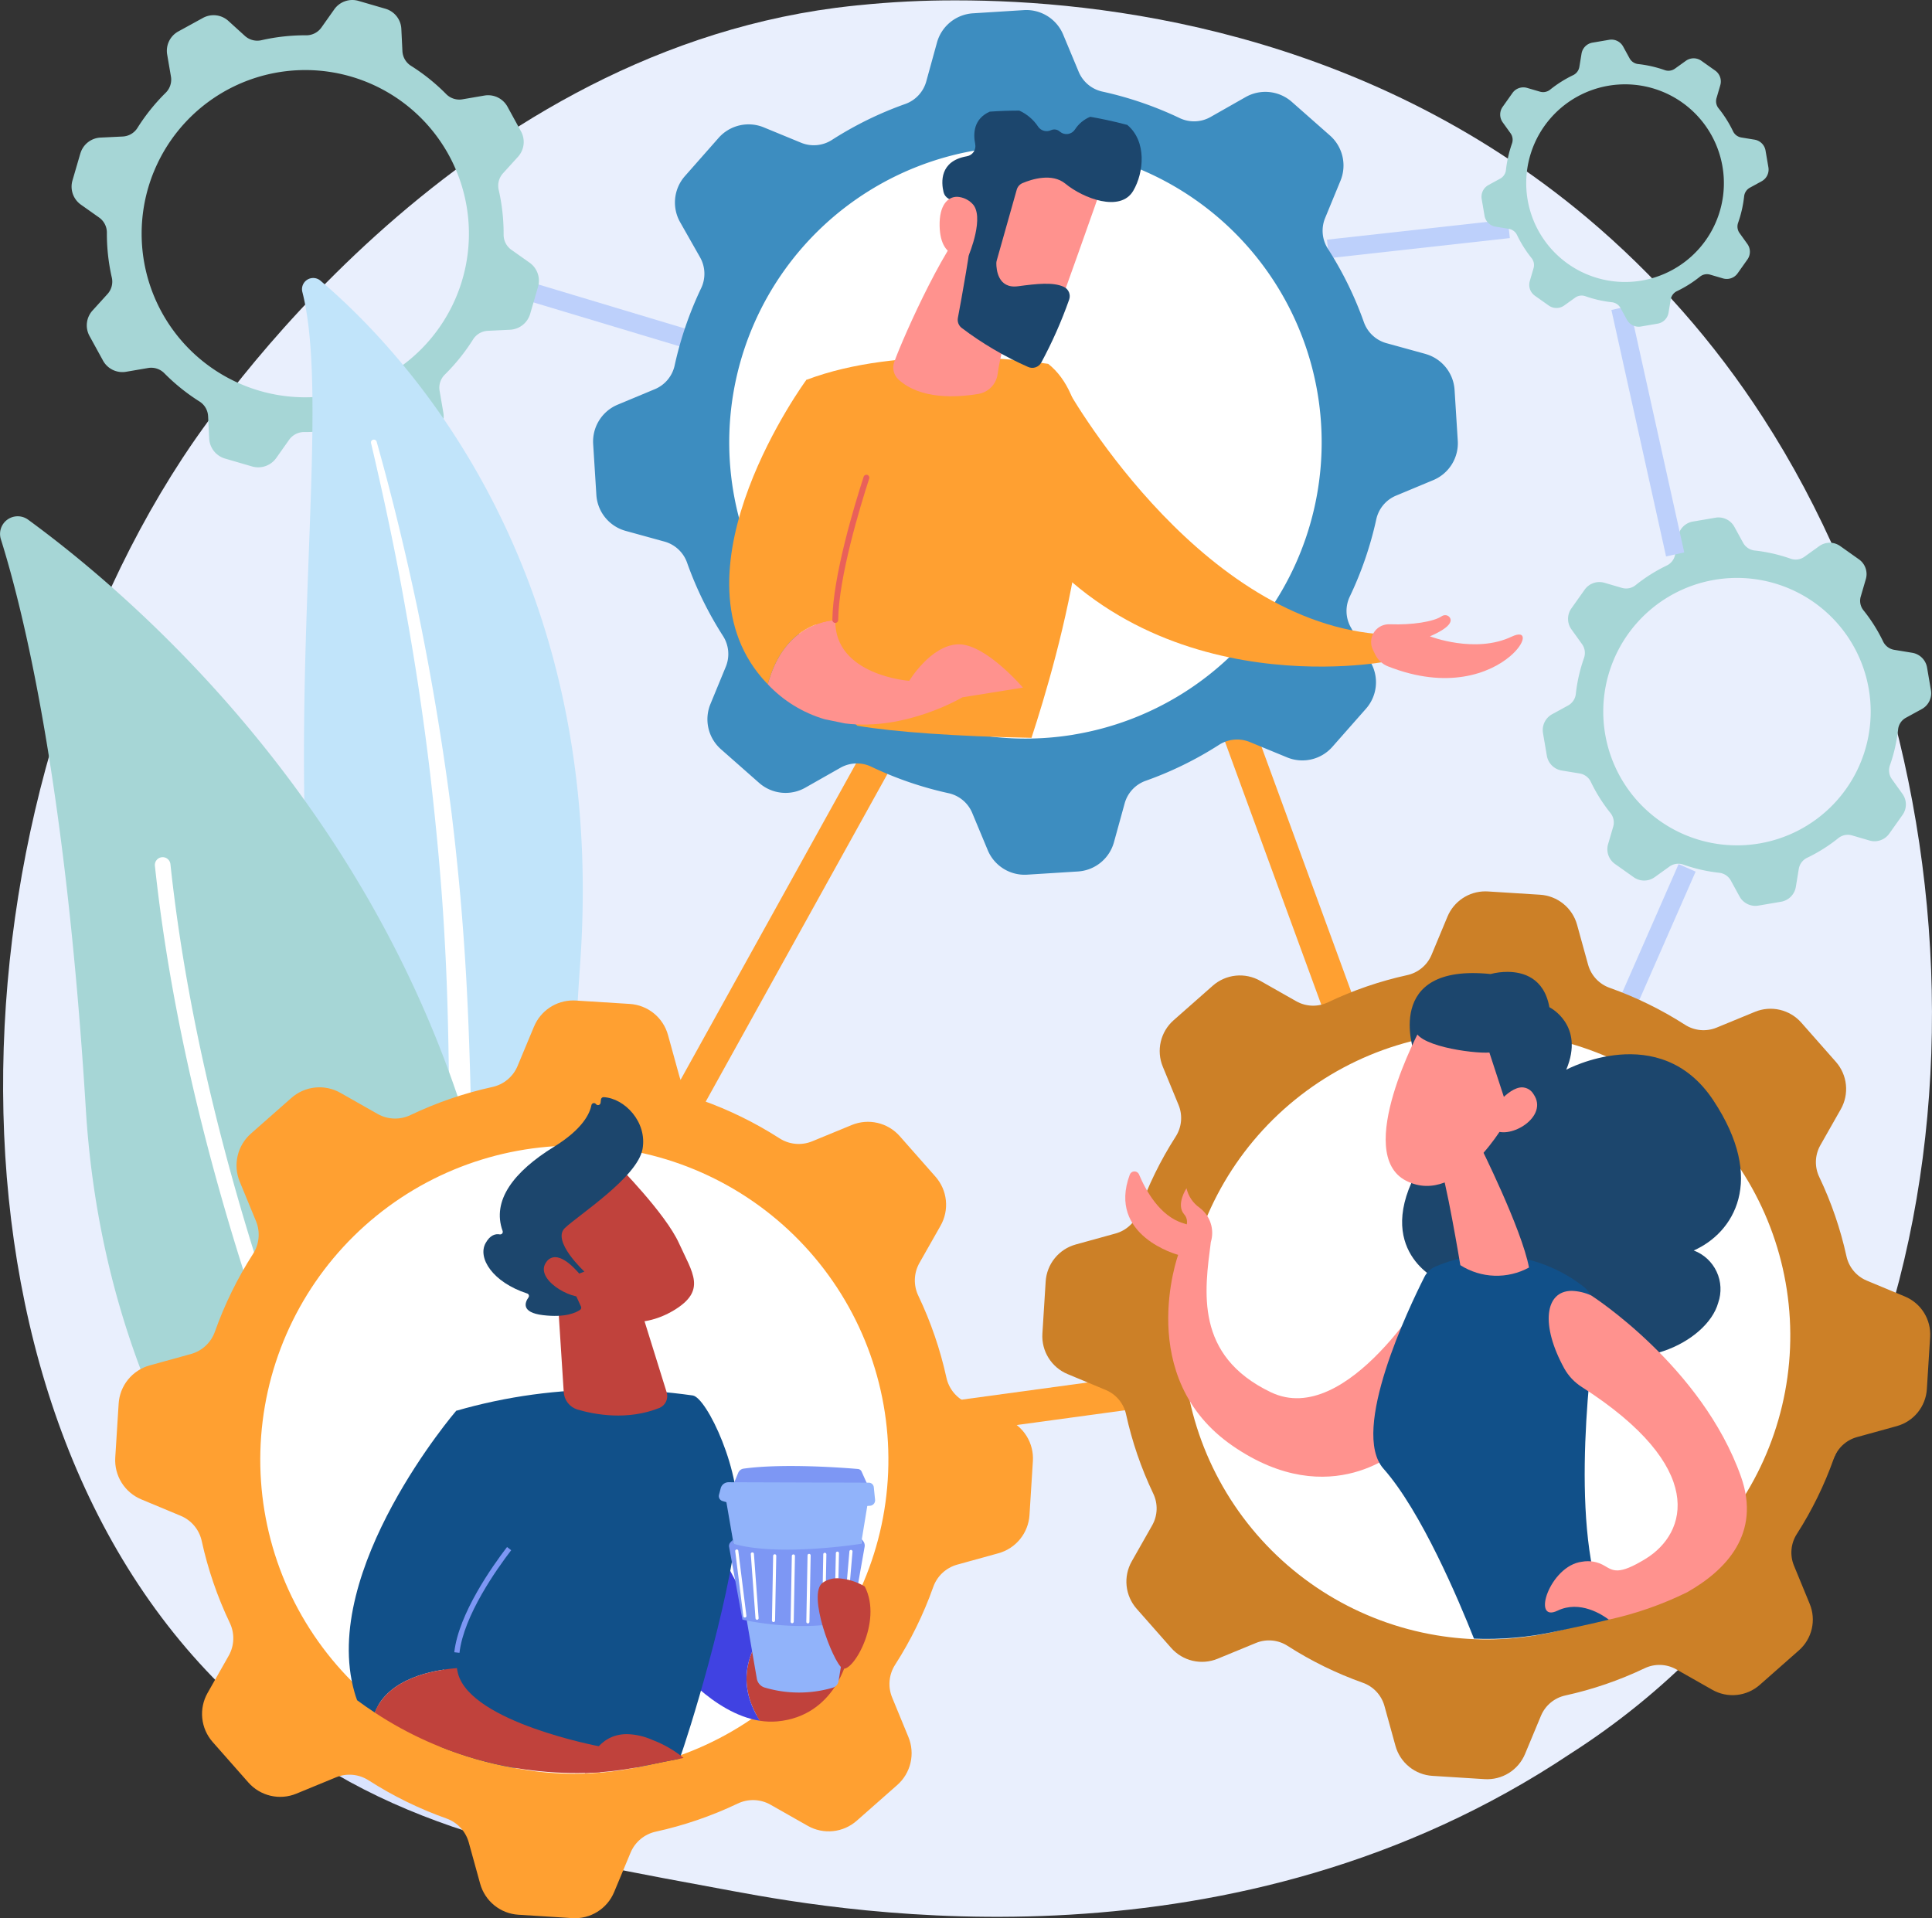 <svg id="Grupo_1026452" data-name="Grupo 1026452" xmlns="http://www.w3.org/2000/svg" xmlns:xlink="http://www.w3.org/1999/xlink" width="341.901" height="339.475" viewBox="0 0 341.901 339.475">
  <rect x="0" y="0" width="341.901" height="339.475" fill="#333333" stroke="none"/>
  <defs>
    <clipPath id="clip-path">
      <rect id="Rectángulo_350115" data-name="Rectángulo 350115" width="341.901" height="339.474" fill="none"/>
    </clipPath>
    <clipPath id="clip-path-2">
      <path id="Trazado_726936" data-name="Trazado 726936" d="M155.834,1.363c-1.087.115-2.328.239-3.991.456C83.836,10.709,41.274,73.8,36.22,81.521-6.406,146.649-9.12,251.785,46.665,302.184c24.55,22.18,53.123,26.624,86.973,32.924,20.98,3.9,88.84,15.329,148.2-24.309a130.522,130.522,0,0,0,22.922-18.606c52.806-54.43,52.674-153.748,11.152-217.875a158.582,158.582,0,0,0-31.211-35.412C244.973,5.618,198.522.5,173.2.5a164.085,164.085,0,0,0-17.364.867" transform="translate(-4.481 -0.496)" fill="none"/>
    </clipPath>
    <linearGradient id="linear-gradient" x1="0.148" y1="0.835" x2="0.149" y2="0.835" gradientUnits="objectBoundingBox">
      <stop offset="0" stop-color="#dae3fe"/>
      <stop offset="1" stop-color="#e9effd"/>
    </linearGradient>
    <clipPath id="clip-path-3">
      <rect id="Rectángulo_350078" data-name="Rectángulo 350078" width="341.901" height="339.474" fill="#a6d6d6"/>
    </clipPath>
    <clipPath id="clip-path-4">
      <rect id="Rectángulo_350076" data-name="Rectángulo 350076" width="63.732" height="224.167" fill="none"/>
    </clipPath>
    <clipPath id="clip-path-5">
      <rect id="Rectángulo_350077" data-name="Rectángulo 350077" width="53.23" height="157.373" fill="none"/>
    </clipPath>
    <clipPath id="clip-path-6">
      <path id="Trazado_726944" data-name="Trazado 726944" d="M759.956,471.094l60.885,166.3L655.217,659.986ZM644.6,667.248,828.714,642.14,761.032,457.273Z" transform="translate(-644.602 -457.273)" fill="#ffa031"/>
    </clipPath>
    <clipPath id="clip-path-8">
      <path id="Trazado_726946" data-name="Trazado 726946" d="M1576.2,1419.964a53.764,53.764,0,1,1,8.836.728,53.819,53.819,0,0,1-8.836-.728m1.915-127.191-2.824,6.778a6.073,6.073,0,0,1-4.324,3.581,64.832,64.832,0,0,0-13.988,4.8,6.077,6.077,0,0,1-5.619-.175l-6.392-3.627a7.263,7.263,0,0,0-8.386.869l-6.937,6.117a7.261,7.261,0,0,0-1.912,8.21l2.8,6.8a6.076,6.076,0,0,1-.529,5.6,64.824,64.824,0,0,0-6.51,13.278,6.071,6.071,0,0,1-4.093,3.842l-7.078,1.954a7.261,7.261,0,0,0-5.315,6.544l-.58,9.23a7.261,7.261,0,0,0,4.454,7.158l6.778,2.824a6.072,6.072,0,0,1,3.58,4.324,64.834,64.834,0,0,0,4.8,13.989,6.075,6.075,0,0,1-.175,5.618l-3.627,6.393a7.26,7.26,0,0,0,.869,8.385l6.116,6.937a7.261,7.261,0,0,0,8.211,1.912l6.8-2.8a6.077,6.077,0,0,1,5.6.53,64.833,64.833,0,0,0,13.278,6.51,6.073,6.073,0,0,1,3.842,4.093l1.954,7.078a7.261,7.261,0,0,0,6.544,5.315l9.23.58a7.261,7.261,0,0,0,7.158-4.454l2.824-6.777a6.072,6.072,0,0,1,4.324-3.58,64.826,64.826,0,0,0,13.989-4.8,6.076,6.076,0,0,1,5.618.175l6.393,3.627a7.261,7.261,0,0,0,8.385-.869l6.937-6.117a7.262,7.262,0,0,0,1.912-8.211l-2.8-6.8a6.077,6.077,0,0,1,.53-5.6,64.83,64.83,0,0,0,6.51-13.278,6.072,6.072,0,0,1,4.093-3.842l7.078-1.954a7.261,7.261,0,0,0,5.315-6.544l.58-9.231a7.261,7.261,0,0,0-4.454-7.157l-6.778-2.824a6.072,6.072,0,0,1-3.58-4.324,64.813,64.813,0,0,0-4.8-13.989,6.078,6.078,0,0,1,.175-5.619l3.627-6.392a7.261,7.261,0,0,0-.869-8.385l-6.116-6.937a7.262,7.262,0,0,0-8.211-1.912l-6.8,2.8a6.077,6.077,0,0,1-5.6-.53,64.812,64.812,0,0,0-13.278-6.51,6.07,6.07,0,0,1-3.842-4.093l-1.954-7.078a7.261,7.261,0,0,0-6.544-5.315l-9.231-.58c-.153-.01-.306-.014-.458-.014a7.258,7.258,0,0,0-6.7,4.468" transform="translate(-1506.415 -1288.305)" fill="#cc8027"/>
    </clipPath>
    <clipPath id="clip-path-9">
      <path id="Trazado_726947" data-name="Trazado 726947" d="M1627.083,1693.592c-4.052,10.869,8.562,14.2,8.562,14.2s-7.864,21.744,9.641,33.806,29.781.376,29.781.376l5.273-28.894s-14.734,25.521-28.291,19.028-11.726-17.945-10.626-26.567a5.569,5.569,0,0,0-1.966-6.071,5.792,5.792,0,0,1-2.339-3.465s-1.906,2.859-.433,4.591a2.036,2.036,0,0,1,.479,1.8c-.194-.067-.4-.132-.606-.194-4.192-1.245-6.7-5.921-7.84-8.638a.879.879,0,0,0-1.634.031" transform="translate(-1626.281 -1693.021)" fill="none"/>
    </clipPath>
    <linearGradient id="linear-gradient-2" x1="-2.214" y1="1.724" x2="-2.213" y2="1.724" gradientUnits="objectBoundingBox">
      <stop offset="0" stop-color="#febbba"/>
      <stop offset="1" stop-color="#ff928e"/>
    </linearGradient>
    <clipPath id="clip-path-10">
      <path id="Trazado_726948" data-name="Trazado 726948" d="M2042.048,1405.056c-19.214-1.968-13.531,13.876-13.531,13.876s11.656,3.58,1.778,18.933,2.088,21.108,2.088,21.108c1.637,16.868,25.038,10.732,25.038,10.732,9.386,7.091,22.95.591,24.9-6.456a7.316,7.316,0,0,0-4.325-9.27c7.015-3.1,12.916-12.345,3.438-26.613s-26-5.378-26-5.378c3.346-7.941-2.98-11.056-2.98-11.056-.95-5.256-4.708-6.257-7.438-6.257a11.637,11.637,0,0,0-2.975.381" transform="translate(-2026.387 -1404.675)" fill="#1c466d"/>
    </clipPath>
    <clipPath id="clip-path-11">
      <path id="Trazado_726949" data-name="Trazado 726949" d="M1995.723,1815.755a3.907,3.907,0,0,0-1.9,1.81c-2.69,5.313-13.209,27.225-7.248,33.948,6.665,7.517,13.322,23.277,16.012,30.076a56.737,56.737,0,0,0,13.985-1.172c3.567-.756,6.9-1.462,10.016-2.229-7.16-13.05-3.786-42.725-2.334-53.018a6.485,6.485,0,0,0-2.66-6.179,26.776,26.776,0,0,0-15.782-5.323,25.363,25.363,0,0,0-10.088,2.087" transform="translate(-1984.773 -1813.668)" fill="#115089"/>
    </clipPath>
    <clipPath id="clip-path-12">
      <path id="Trazado_726950" data-name="Trazado 726950" d="M2079.46,1656.516c1.229,2.7,3.806,18.3,3.806,18.3a11.961,11.961,0,0,0,12.152.421c-1.288-6.872-8.81-21.869-8.81-21.869Z" transform="translate(-2079.46 -1653.365)" fill="none"/>
    </clipPath>
    <linearGradient id="linear-gradient-3" x1="-8.557" y1="5.971" x2="-8.553" y2="5.971" xlink:href="#linear-gradient-2"/>
    <clipPath id="clip-path-13">
      <path id="Trazado_726951" data-name="Trazado 726951" d="M2008.8,1481.5s-11.96,22.135-2.543,26.944,17.934-10.924,17.934-10.924,1.97-11.54-2.026-14.868c-1.731-1.442-4.471-1.85-7.021-1.851a31.628,31.628,0,0,0-6.345.7" transform="translate(-2002.641 -1480.8)" fill="none"/>
    </clipPath>
    <linearGradient id="linear-gradient-4" x1="-5.542" y1="3.796" x2="-5.539" y2="3.796" xlink:href="#linear-gradient-2"/>
    <clipPath id="clip-path-14">
      <path id="Trazado_726952" data-name="Trazado 726952" d="M2052.317,1434.717s-6.468,2.418-7.023,5.552,10.186,4.625,13.114,4.4l3.876,11.878s5.494-12.323,1.916-18.592a8.019,8.019,0,0,0-7.406-3.969,14.5,14.5,0,0,0-4.476.734" transform="translate(-2045.273 -1433.983)" fill="#1c466d"/>
    </clipPath>
    <clipPath id="clip-path-15">
      <path id="Trazado_726953" data-name="Trazado 726953" d="M2154.113,1576.03l.663,3.062c2.8,1.775,9.73-2.349,6.947-6.332a2.412,2.412,0,0,0-2.014-1.195c-2.624,0-5.6,4.465-5.6,4.465" transform="translate(-2154.113 -1571.566)" fill="none"/>
    </clipPath>
    <linearGradient id="linear-gradient-5" x1="-19.074" y1="11.132" x2="-19.065" y2="11.132" xlink:href="#linear-gradient-2"/>
    <clipPath id="clip-path-16">
      <path id="Trazado_726954" data-name="Trazado 726954" d="M2236.258,1879.437a9.168,9.168,0,0,0,3.108,3.28c22.192,14.2,18.712,25.838,11.286,30.395-4.819,2.957-5.761,2.106-7.246,1.255a5.748,5.748,0,0,0-4.015-.735c-5.717.693-9.009,10.915-4.331,8.662,3.98-1.917,7.97.75,9.071,1.587a60.749,60.749,0,0,0,13.869-4.849c6.878-3.9,13.1-10.368,9.531-20.44-6.93-19.577-26.508-32.08-26.508-32.08a8.953,8.953,0,0,0-3.446-.816c-4.738,0-5.573,6.012-1.319,13.741" transform="translate(-2232.833 -1865.696)" fill="none"/>
    </clipPath>
    <linearGradient id="linear-gradient-6" x1="-3.698" y1="1.648" x2="-3.697" y2="1.648" xlink:href="#linear-gradient-2"/>
    <clipPath id="clip-path-18">
      <path id="Trazado_726956" data-name="Trazado 726956" d="M238.594,1582.03a55.58,55.58,0,1,1,9.134.752,55.637,55.637,0,0,1-9.134-.752m1.979-131.486-2.92,7.007a6.277,6.277,0,0,1-4.47,3.7,67.023,67.023,0,0,0-14.461,4.958,6.282,6.282,0,0,1-5.808-.181l-6.608-3.749a7.507,7.507,0,0,0-8.669.9l-7.171,6.323a7.507,7.507,0,0,0-1.976,8.488l2.893,7.026a6.282,6.282,0,0,1-.547,5.785,67.023,67.023,0,0,0-6.729,13.726,6.275,6.275,0,0,1-4.231,3.971l-7.317,2.02a7.507,7.507,0,0,0-5.494,6.765l-.6,9.542a7.506,7.506,0,0,0,4.6,7.4l7.006,2.92a6.276,6.276,0,0,1,3.7,4.47,67.012,67.012,0,0,0,4.959,14.461,6.281,6.281,0,0,1-.181,5.808l-3.75,6.609a7.507,7.507,0,0,0,.9,8.669l6.323,7.171a7.506,7.506,0,0,0,8.488,1.977l7.026-2.893a6.282,6.282,0,0,1,5.785.547,67.016,67.016,0,0,0,13.727,6.729,6.277,6.277,0,0,1,3.971,4.232l2.02,7.317a7.507,7.507,0,0,0,6.765,5.494l9.542.6a7.507,7.507,0,0,0,7.4-4.6l2.92-7.006a6.277,6.277,0,0,1,4.47-3.7,66.987,66.987,0,0,0,14.46-4.959,6.283,6.283,0,0,1,5.809.181l6.608,3.75a7.506,7.506,0,0,0,8.669-.9l7.171-6.323a7.507,7.507,0,0,0,1.977-8.488l-2.893-7.026a6.281,6.281,0,0,1,.547-5.785,67.032,67.032,0,0,0,6.729-13.727,6.276,6.276,0,0,1,4.231-3.971l7.317-2.02a7.506,7.506,0,0,0,5.494-6.765l.6-9.542a7.506,7.506,0,0,0-4.6-7.4l-7.007-2.919a6.277,6.277,0,0,1-3.7-4.47,67.018,67.018,0,0,0-4.959-14.461,6.282,6.282,0,0,1,.181-5.808l3.749-6.608a7.507,7.507,0,0,0-.9-8.669l-6.323-7.171a7.506,7.506,0,0,0-8.488-1.976l-7.026,2.893a6.282,6.282,0,0,1-5.785-.548,67.012,67.012,0,0,0-13.726-6.729,6.276,6.276,0,0,1-3.971-4.232l-2.02-7.317a7.507,7.507,0,0,0-6.765-5.494l-9.542-.6q-.238-.015-.473-.015a7.506,7.506,0,0,0-6.926,4.619" transform="translate(-166.449 -1445.925)" fill="#ffa031"/>
    </clipPath>
    <clipPath id="clip-path-19">
      <path id="Trazado_726957" data-name="Trazado 726957" d="M1081.288,2364.385a12.541,12.541,0,0,0,3.057.114c10.391-.938,12.466-11.3,12.466-11.3l-2.066-4.683c-4.551,2.355-8.44,1.359-11.679-1.25-3.02,3.383-6.6,9.6-1.777,17.115" transform="translate(-1078.929 -2347.27)" fill="none"/>
    </clipPath>
    <linearGradient id="linear-gradient-7" x1="-6.374" y1="3.005" x2="-6.368" y2="3.005" gradientUnits="objectBoundingBox">
      <stop offset="0" stop-color="#a22b25"/>
      <stop offset="1" stop-color="#c0423c"/>
    </linearGradient>
    <clipPath id="clip-path-20">
      <path id="Trazado_726958" data-name="Trazado 726958" d="M972.973,2190.657s6.929,9.051,15.332,10.355c-4.818-7.512-1.243-13.732,1.777-17.115-7.936-6.394-11.953-22.489-12.148-22.8Z" transform="translate(-972.973 -2161.101)" fill="none"/>
    </clipPath>
    <linearGradient id="linear-gradient-8" x1="-2.443" y1="2.183" x2="-2.44" y2="2.183" gradientUnits="objectBoundingBox">
      <stop offset="0" stop-color="#4f52ff"/>
      <stop offset="1" stop-color="#4042e2"/>
    </linearGradient>
    <clipPath id="clip-path-21">
      <path id="Trazado_726959" data-name="Trazado 726959" d="M639.26,2012.29l-2.791,59.459a65.44,65.44,0,0,0,12.831,3.694c6.985.246,15.473.375,21.963-.059.36-.069.718-.142,1.077-.217,2.137-.453,4.3-.882,6.469-1.309,1.431-3.808,8.733-27.074,10.207-41.416.948-9.231-5.422-22.515-7.886-22.868a102.15,102.15,0,0,0-14.475-1.02,95.064,95.064,0,0,0-27.4,3.736" transform="translate(-636.469 -2008.554)" fill="#115089"/>
    </clipPath>
    <clipPath id="clip-path-22">
      <path id="Trazado_726960" data-name="Trazado 726960" d="M806.389,1822.6l1.019,15.837a3.437,3.437,0,0,0,2.385,3.118c3.079.912,8.894,2.01,14.594-.286a2.268,2.268,0,0,0,1.228-2.782l-7.54-24.216Z" transform="translate(-806.389 -1814.269)" fill="none"/>
    </clipPath>
    <linearGradient id="linear-gradient-9" x1="-4.925" y1="3.971" x2="-4.919" y2="3.971" xlink:href="#linear-gradient-7"/>
    <clipPath id="clip-path-23">
      <path id="Trazado_726961" data-name="Trazado 726961" d="M767.378,1697.1c.317,3.792,8.019,10.363,8.019,10.363,4.95,4.282,11.433,5.353,17.269,1.832s3.3-6.58.9-11.875-10.9-13.865-10.9-13.865-15.609,9.753-15.292,13.546" transform="translate(-767.373 -1683.551)" fill="none"/>
    </clipPath>
    <linearGradient id="linear-gradient-10" x1="-2.11" y1="3.295" x2="-2.107" y2="3.295" xlink:href="#linear-gradient-7"/>
    <clipPath id="clip-path-24">
      <path id="Trazado_726962" data-name="Trazado 726962" d="M719.406,1586.179l-.069.595a.456.456,0,0,1-.815.224.454.454,0,0,0-.807.179c-.282,1.495-1.551,4.241-6.6,7.359-7.169,4.424-11.061,9.532-9.113,14.918a.456.456,0,0,1-.523.6c-.705-.126-1.681.065-2.5,1.564-1.428,2.606,1.236,6.895,7.361,8.894a.453.453,0,0,1,.244.689c-.629.876-1.379,2.669,2.552,3.145,4.021.487,5.916-.473,6.586-.951a.456.456,0,0,0,.151-.565l-2.129-4.616a.456.456,0,0,1,.249-.616l1.687-.655.791-.308s-5.857-5.42-3.449-7.708,12.856-9.008,13.741-13.984c.853-4.8-3.2-8.994-6.893-9.174h-.02a.453.453,0,0,0-.439.406" transform="translate(-698.596 -1585.773)" fill="#1c466d"/>
    </clipPath>
    <clipPath id="clip-path-25">
      <path id="Trazado_726963" data-name="Trazado 726963" d="M786.408,1817.854c-2.236,2.994,4.4,6.786,6.869,6.11l-.362-3.182s-2.721-3.774-4.957-3.774a1.876,1.876,0,0,0-1.55.845" transform="translate(-785.954 -1817.009)" fill="none"/>
    </clipPath>
    <linearGradient id="linear-gradient-11" x1="-8.154" y1="10.071" x2="-8.143" y2="10.071" xlink:href="#linear-gradient-7"/>
    <clipPath id="clip-path-26">
      <path id="Trazado_726964" data-name="Trazado 726964" d="M505.064,2088.843q.211.744.471,1.443,1.527,1.134,3.125,2.181c2.365-6.082,10.311-7.532,14.544-7.867-.989-6.984,6.243-17.25,9.235-21.145a6.473,6.473,0,0,0,1.347-3.881c.087-9.891-4.066-16.243-10.72-20.508,0,0-24.151,28.136-18,49.778" transform="translate(-504.061 -2039.065)" fill="#115089"/>
    </clipPath>
    <clipPath id="clip-path-27">
      <path id="Trazado_726966" data-name="Trazado 726966" d="M277.935,1509.051c-32.84,6.964-73.076,30.968-66.111,63.808,2.014,9.5,19.494,33.068,25.141,40.191,13.883,17.512,38.685,27.612,62.029,22.662,18.188-3.857,38.321-5.908,46.5-21.085,6.589-12.229,12.068-42.585,8.96-57.238-6.106-28.793-35.081-49.609-64.264-49.608a59.081,59.081,0,0,0-12.257,1.27" transform="translate(-211.03 -1507.781)" fill="none"/>
    </clipPath>
    <clipPath id="clip-path-28">
      <path id="Trazado_726967" data-name="Trazado 726967" d="M541.614,2418.8a64.611,64.611,0,0,0,39.884,10.562v-4.554s-22.815-4.239-25.15-12.907a8.112,8.112,0,0,1-.19-.967c-4.233.335-12.179,1.784-14.544,7.867" transform="translate(-541.614 -2410.934)" fill="none"/>
    </clipPath>
    <linearGradient id="linear-gradient-12" x1="-1.451" y1="1.565" x2="-1.448" y2="1.565" xlink:href="#linear-gradient-7"/>
    <clipPath id="clip-path-29">
      <path id="Trazado_726968" data-name="Trazado 726968" d="M845.435,2513.243a58.078,58.078,0,0,0,10.283-1.23c2.366-.5,4.765-.973,7.166-1.447a19.794,19.794,0,0,0-5.508-3.178,11.758,11.758,0,0,0-4.519-1.032c-5.158,0-6.919,4.9-7.421,6.888" transform="translate(-845.435 -2506.356)" fill="none"/>
    </clipPath>
    <linearGradient id="linear-gradient-13" x1="-5.484" y1="2.806" x2="-5.478" y2="2.806" xlink:href="#linear-gradient-7"/>
    <clipPath id="clip-path-31">
      <rect id="Rectángulo_350102" data-name="Rectángulo 350102" width="20.756" height="13.086" fill="none"/>
    </clipPath>
    <clipPath id="clip-path-32">
      <path id="Trazado_726975" data-name="Trazado 726975" d="M1182.67,2281.855c-2.815,1.985,1.777,13.953,3.43,15.122s7.3-8.117,4-14.453a10.547,10.547,0,0,0-4.774-1.448,4.516,4.516,0,0,0-2.654.779" transform="translate(-1181.777 -2281.076)" fill="none"/>
    </clipPath>
    <linearGradient id="linear-gradient-14" x1="-10.538" y1="3.524" x2="-10.529" y2="3.524" xlink:href="#linear-gradient-7"/>
    <clipPath id="clip-path-34">
      <path id="Trazado_726978" data-name="Trazado 726978" d="M1451.326,578.1c22.913,36.847,67.642,28.112,67.642,28.112l-1.73-4.881c-32.459-2.964-55.115-43.933-55.115-43.933Z" transform="translate(-1451.326 -557.394)" fill="#ffa031"/>
    </clipPath>
    <clipPath id="clip-path-35">
      <path id="Trazado_726979" data-name="Trazado 726979" d="M1994.106,889.276c-1.431.979-5.3,1.567-9.122,1.425q-.179-.007-.347,0a3.139,3.139,0,0,0-2.693,4.547l.413.837a4.189,4.189,0,0,0,2.2,2.047c10.606,4.21,18.123,1.221,21.645-1.769,2.829-2.4,3.078-4.8.277-3.472-6.45,3.065-14.459-.056-14.459-.056,3.619-1.577,3.932-2.661,3.537-3.3a.963.963,0,0,0-.832-.446,1.1,1.1,0,0,0-.619.191" transform="translate(-1981.615 -889.085)" fill="none"/>
    </clipPath>
    <linearGradient id="linear-gradient-15" x1="-8.206" y1="14.724" x2="-8.202" y2="14.724" xlink:href="#linear-gradient-2"/>
    <clipPath id="clip-path-36">
      <path id="Trazado_726980" data-name="Trazado 726980" d="M1165.36,520.387l2.056,52.764a39.644,39.644,0,0,0,6.96,8.446c6.441,1.1,17.667,1.9,30.828,2.14,4.506-13.725,16.7-55.322,2.957-66.187a116.166,116.166,0,0,0-16.669-1.162c-8.089,0-17.828.849-26.132,4" transform="translate(-1165.36 -516.389)" fill="#ffa031"/>
    </clipPath>
    <clipPath id="clip-path-37">
      <path id="Trazado_726981" data-name="Trazado 726981" d="M1291.158,337.079a2.9,2.9,0,0,0,.761,3.118c3.88,3.541,10.258,3.184,14.106,2.545a4.132,4.132,0,0,0,3.432-3.523c.82-6.148,4.039-13.967,4.039-13.967l-7.9-14.133c-4.527,2.856-12.837,21.485-14.435,25.96" transform="translate(-1290.986 -311.119)" fill="none"/>
    </clipPath>
    <linearGradient id="linear-gradient-16" x1="-6.945" y1="9.24" x2="-6.939" y2="9.24" xlink:href="#linear-gradient-2"/>
    <clipPath id="clip-path-38">
      <path id="Trazado_726982" data-name="Trazado 726982" d="M1109.633,907.489a22.539,22.539,0,0,0,10.043,6.178c1.109.242,2.314.489,3.627.749,10.79,1.363,20.769-4.622,20.769-4.622l10.716-1.716s-6.7-7.866-11.53-7.662-8.593,6.461-8.593,6.461-13.159-.93-13.091-10.661c0-.033,0-.068,0-.1-3.568.326-9.469,2.308-11.945,11.376" transform="translate(-1109.633 -896.113)" fill="none"/>
    </clipPath>
    <linearGradient id="linear-gradient-17" x1="-3.009" y1="11.682" x2="-3.006" y2="11.682" xlink:href="#linear-gradient-2"/>
    <clipPath id="clip-path-39">
      <path id="Trazado_726983" data-name="Trazado 726983" d="M1059.7,601.835c.325.376.655.732.987,1.077,2.476-9.068,8.377-11.05,11.944-11.376.108-9.752,6.235-27.364,6.235-27.364s1.921-10.427-11.356-15.135c0,0-24.55,33.4-7.811,52.8" transform="translate(-1053.854 -549.038)" fill="#ffa031"/>
    </clipPath>
    <clipPath id="clip-path-40">
      <path id="Trazado_726984" data-name="Trazado 726984" d="M1208.5,686.522c-1.636,5.046-5.451,17.615-5.537,25.345a.517.517,0,0,0,.511.522h.006a.517.517,0,0,0,.516-.511c.084-7.588,3.865-20.037,5.487-25.038a.516.516,0,0,0-.332-.65.527.527,0,0,0-.161-.025.514.514,0,0,0-.49.357" transform="translate(-1202.963 -686.165)" fill="none"/>
    </clipPath>
    <linearGradient id="linear-gradient-18" x1="-10.74" y1="9.464" x2="-10.731" y2="9.464" gradientUnits="objectBoundingBox">
      <stop offset="0" stop-color="#e1473d"/>
      <stop offset="1" stop-color="#e9605a"/>
    </linearGradient>
    <clipPath id="clip-path-41">
      <path id="Trazado_726985" data-name="Trazado 726985" d="M1415.1,224.708l-4.83,24.184L1424,254.15s8.695-24.224,8.695-24.613c0-4.293-7.634-5.026-12.844-5.026-2.7,0-4.748.2-4.748.2" transform="translate(-1410.273 -224.511)" fill="none"/>
    </clipPath>
    <linearGradient id="linear-gradient-19" x1="-4.448" y1="8.81" x2="-4.445" y2="8.81" xlink:href="#linear-gradient-2"/>
    <clipPath id="clip-path-42">
      <path id="Trazado_726986" data-name="Trazado 726986" d="M1370.3,160.032c-2.883,1.286-2.957,3.9-2.582,5.735a1.822,1.822,0,0,1-1.478,2.167c-4.873.842-4.528,4.662-4.121,6.351a1.786,1.786,0,0,0,.842,1.13c1.3.753,4.238,2.755,4.164,5.378-.079,2.794-1.871,12.544-2.473,15.75a1.82,1.82,0,0,0,.644,1.747,58.607,58.607,0,0,0,11.769,6.922,1.814,1.814,0,0,0,2.333-.747,78.562,78.562,0,0,0,4.944-11.158,1.817,1.817,0,0,0-.937-2.26c-1.891-.89-4.864-.543-8.114-.109-3.582.478-3.836-3.039-3.834-4.061a1.785,1.785,0,0,1,.069-.49l3.54-12.532a1.8,1.8,0,0,1,1.032-1.176c1.6-.674,5.214-1.846,7.59.113,3.124,2.576,9.724,5.133,12,1.246,1.9-3.241,2.416-8.75-1.057-11.655q-1.838-.491-3.739-.894-1.408-.3-2.817-.542a5.84,5.84,0,0,0-2.714,2.26,1.791,1.791,0,0,1-2.621.4,1.439,1.439,0,0,0-1.613-.289,1.82,1.82,0,0,1-2.256-.6,7.928,7.928,0,0,0-3.346-2.865h-.12c-1.712,0-3.415.061-5.1.182" transform="translate(-1361.901 -159.85)" fill="#1c466d"/>
    </clipPath>
    <clipPath id="clip-path-43">
      <path id="Trazado_726987" data-name="Trazado 726987" d="M1357.95,289.578c.138,6.753,5.152,5.214,5.152,5.214s2.978-7.031.551-9.212a4.027,4.027,0,0,0-2.618-1.139c-1.7,0-3.158,1.543-3.084,5.137" transform="translate(-1357.947 -284.442)" fill="none"/>
    </clipPath>
    <linearGradient id="linear-gradient-20" x1="-11.46" y1="21.575" x2="-11.452" y2="21.575" xlink:href="#linear-gradient-2"/>
  </defs>
  <g id="Grupo_1026422" data-name="Grupo 1026422" clip-path="url(#clip-path)">
    <g id="Grupo_1026336" data-name="Grupo 1026336" transform="translate(0.549 0.061)">
      <g id="Grupo_1026335" data-name="Grupo 1026335" clip-path="url(#clip-path-2)">
        <rect id="Rectángulo_350071" data-name="Rectángulo 350071" width="484.267" height="490.73" transform="matrix(0.487, -0.873, 0.873, 0.487, -162.507, 266.851)" fill="url(#linear-gradient)"/>
      </g>
    </g>
    <g id="Grupo_1026344" data-name="Grupo 1026344" transform="translate(0 0)">
      <g id="Grupo_1026343" data-name="Grupo 1026343" clip-path="url(#clip-path-3)">
        <rect id="Rectángulo_350072" data-name="Rectángulo 350072" width="27.336" height="3.293" transform="translate(286.073 177.963) rotate(-66.307)" fill="#bdd0fb"/>
        <path id="Trazado_726937" data-name="Trazado 726937" d="M2229.684,786.042l.684,4.008a3.193,3.193,0,0,0,2.629,2.613l3.186.524a2.67,2.67,0,0,1,1.969,1.489,28.5,28.5,0,0,0,3.465,5.5,2.67,2.67,0,0,1,.493,2.422l-.907,3.1a3.194,3.194,0,0,0,1.219,3.5l3.318,2.351a3.193,3.193,0,0,0,3.707-.011l2.626-1.884a2.67,2.67,0,0,1,2.448-.339,28.52,28.52,0,0,0,6.34,1.445,2.668,2.668,0,0,1,2.057,1.364l1.551,2.832a3.194,3.194,0,0,0,3.337,1.613l4.009-.684a3.192,3.192,0,0,0,2.613-2.629l.524-3.186a2.67,2.67,0,0,1,1.489-1.969,28.521,28.521,0,0,0,5.5-3.465,2.671,2.671,0,0,1,2.422-.492l3.1.907a3.192,3.192,0,0,0,3.5-1.219l2.352-3.318a3.194,3.194,0,0,0-.012-3.707l-1.883-2.626a2.672,2.672,0,0,1-.339-2.448,28.5,28.5,0,0,0,1.445-6.34,2.669,2.669,0,0,1,1.364-2.057l2.832-1.551a3.192,3.192,0,0,0,1.613-3.337l-.684-4.009a3.193,3.193,0,0,0-2.629-2.613l-3.186-.524a2.671,2.671,0,0,1-1.969-1.489,28.5,28.5,0,0,0-3.465-5.5,2.672,2.672,0,0,1-.492-2.422l.906-3.1a3.192,3.192,0,0,0-1.219-3.5l-3.318-2.351a3.193,3.193,0,0,0-3.707.011l-2.625,1.884a2.673,2.673,0,0,1-2.449.339,28.5,28.5,0,0,0-6.339-1.445,2.669,2.669,0,0,1-2.058-1.364l-1.55-2.832a3.193,3.193,0,0,0-3.337-1.613l-4.008.684a3.192,3.192,0,0,0-2.614,2.629l-.524,3.186a2.671,2.671,0,0,1-1.489,1.969,28.494,28.494,0,0,0-5.5,3.465,2.671,2.671,0,0,1-2.422.492l-3.1-.907a3.193,3.193,0,0,0-3.5,1.219l-2.351,3.318a3.192,3.192,0,0,0,.011,3.707l1.884,2.626a2.672,2.672,0,0,1,.338,2.448,28.526,28.526,0,0,0-1.445,6.339,2.668,2.668,0,0,1-1.363,2.057L2231.3,782.7a3.194,3.194,0,0,0-1.614,3.337m10.717-2.185a23.664,23.664,0,1,1,25.219,22,23.664,23.664,0,0,1-25.219-22" transform="translate(-1956.624 -656.3)" fill="#a6d6d6"/>
        <rect id="Rectángulo_350073" data-name="Rectángulo 350073" width="3.292" height="44.68" transform="translate(285.165 54.856) rotate(-12.506)" fill="#bdd0fb"/>
        <rect id="Rectángulo_350074" data-name="Rectángulo 350074" width="32.197" height="3.292" transform="translate(234.83 42.416) rotate(-6.335)" fill="#bdd0fb"/>
        <path id="Trazado_726938" data-name="Trazado 726938" d="M2141.152,85.455l.505,2.963a2.361,2.361,0,0,0,1.943,1.931l2.355.387a1.972,1.972,0,0,1,1.454,1.1,21.108,21.108,0,0,0,2.562,4.066,1.975,1.975,0,0,1,.364,1.79l-.67,2.293a2.359,2.359,0,0,0,.9,2.587l2.453,1.738a2.36,2.36,0,0,0,2.74-.008l1.94-1.392a1.974,1.974,0,0,1,1.81-.25,21.067,21.067,0,0,0,4.686,1.068,1.975,1.975,0,0,1,1.521,1.008l1.146,2.093a2.36,2.36,0,0,0,2.467,1.193l2.962-.506a2.359,2.359,0,0,0,1.931-1.943l.388-2.354a1.972,1.972,0,0,1,1.1-1.455,21.068,21.068,0,0,0,4.066-2.561,1.976,1.976,0,0,1,1.791-.364l2.292.67a2.36,2.36,0,0,0,2.587-.9l1.737-2.452a2.358,2.358,0,0,0-.008-2.74l-1.392-1.941a1.973,1.973,0,0,1-.25-1.81,21.083,21.083,0,0,0,1.067-4.686,1.974,1.974,0,0,1,1.008-1.521l2.093-1.146a2.36,2.36,0,0,0,1.192-2.466l-.506-2.963a2.359,2.359,0,0,0-1.943-1.931l-2.354-.387a1.973,1.973,0,0,1-1.455-1.1,21.064,21.064,0,0,0-2.562-4.066,1.974,1.974,0,0,1-.364-1.79l.67-2.293a2.359,2.359,0,0,0-.9-2.587l-2.452-1.738a2.36,2.36,0,0,0-2.74.008l-1.941,1.392a1.974,1.974,0,0,1-1.809.25,21.063,21.063,0,0,0-4.686-1.068,1.974,1.974,0,0,1-1.52-1.008l-1.146-2.093a2.36,2.36,0,0,0-2.467-1.193l-2.962.505a2.36,2.36,0,0,0-1.932,1.943l-.387,2.355a1.972,1.972,0,0,1-1.1,1.455,21.067,21.067,0,0,0-4.066,2.561,1.975,1.975,0,0,1-1.79.364l-2.293-.67a2.36,2.36,0,0,0-2.587.9l-1.737,2.453a2.359,2.359,0,0,0,.008,2.74l1.393,1.941a1.974,1.974,0,0,1,.25,1.81,21.082,21.082,0,0,0-1.067,4.685,1.973,1.973,0,0,1-1.008,1.521l-2.093,1.146a2.361,2.361,0,0,0-1.192,2.466m7.921-1.615a17.49,17.49,0,1,1,18.64,16.261,17.491,17.491,0,0,1-18.64-16.261" transform="translate(-1878.943 -50.237)" fill="#a6d6d6"/>
        <rect id="Rectángulo_350075" data-name="Rectángulo 350075" width="3.293" height="41.638" transform="translate(87.292 51.38) rotate(-73.266)" fill="#bdd0fb"/>
        <path id="Trazado_726939" data-name="Trazado 726939" d="M105.008,27.164l-1.392,4.777a3.907,3.907,0,0,0,1.494,4.283l3.225,2.281a3.267,3.267,0,0,1,1.37,2.692,34.87,34.87,0,0,0,.869,7.909,3.269,3.269,0,0,1-.754,2.929l-2.658,2.928a3.907,3.907,0,0,0-.532,4.5l2.393,4.363a3.907,3.907,0,0,0,4.085,1.972l3.9-.668a3.269,3.269,0,0,1,2.875.938,34.894,34.894,0,0,0,6.2,4.983,3.267,3.267,0,0,1,1.534,2.6l.191,3.946a3.907,3.907,0,0,0,2.809,3.562l4.777,1.393a3.907,3.907,0,0,0,4.283-1.494l2.282-3.225a3.266,3.266,0,0,1,2.692-1.37,34.879,34.879,0,0,0,7.909-.869,3.27,3.27,0,0,1,2.929.754l2.928,2.658a3.906,3.906,0,0,0,4.5.532l4.363-2.393a3.907,3.907,0,0,0,1.972-4.085l-.668-3.9a3.269,3.269,0,0,1,.938-2.875,34.892,34.892,0,0,0,4.982-6.2,3.266,3.266,0,0,1,2.6-1.534l3.946-.191a3.907,3.907,0,0,0,3.561-2.809l1.393-4.777a3.907,3.907,0,0,0-1.494-4.282l-3.225-2.282a3.267,3.267,0,0,1-1.37-2.692,34.874,34.874,0,0,0-.869-7.909,3.27,3.27,0,0,1,.754-2.929l2.658-2.928a3.907,3.907,0,0,0,.532-4.5L180.6,18.887a3.907,3.907,0,0,0-4.085-1.972l-3.9.668a3.269,3.269,0,0,1-2.875-.938,34.876,34.876,0,0,0-6.2-4.983,3.267,3.267,0,0,1-1.534-2.6l-.191-3.946a3.907,3.907,0,0,0-2.809-3.562L154.231.161a3.906,3.906,0,0,0-4.282,1.494L147.667,4.88a3.266,3.266,0,0,1-2.692,1.37,34.882,34.882,0,0,0-7.909.869,3.27,3.27,0,0,1-2.929-.754l-2.928-2.658a3.907,3.907,0,0,0-4.5-.532l-4.363,2.393a3.907,3.907,0,0,0-1.971,4.085l.668,3.9a3.269,3.269,0,0,1-.938,2.876,34.891,34.891,0,0,0-4.983,6.2,3.266,3.266,0,0,1-2.6,1.534l-3.946.191a3.907,3.907,0,0,0-3.562,2.809m12.963,3.33A28.957,28.957,0,1,1,133.949,68.2a28.957,28.957,0,0,1-15.977-37.706" transform="translate(-90.791 -0.004)" fill="#a6d6d6"/>
        <path id="Trazado_726940" data-name="Trazado 726940" d="M436.467,404.225a1.981,1.981,0,0,1,3.208-1.981c14.859,12.616,50.956,50.817,45.951,120.986-6.279,88.038,13.548,119.054,37.212,137.394,0,0-31.618-7.6-52.845-39.016-52.117-77.137-25.076-184.316-33.526-217.384" transform="translate(-382.965 -352.571)" fill="#c1e4fa"/>
        <g id="Grupo_1026339" data-name="Grupo 1026339" transform="translate(65.657 77.811)" style="mix-blend-mode: soft-light;isolation: isolate">
          <g id="Grupo_1026338" data-name="Grupo 1026338">
            <g id="Grupo_1026337" data-name="Grupo 1026337" clip-path="url(#clip-path-4)">
              <path id="Trazado_726941" data-name="Trazado 726941" d="M536.22,636.107c2.263,9.652,4.335,19.344,6.049,29.1q2.648,14.615,4.4,29.359c1.124,9.828,2.064,19.675,2.583,29.547.564,9.87.7,19.752.81,29.675.161,9.917.266,19.907,1.4,29.918a100.576,100.576,0,0,0,7.534,29.3c1.022,2.317,2.09,4.624,3.283,6.844,1.153,2.244,2.4,4.438,3.7,6.608A104.284,104.284,0,0,0,596.932,859.3a1.916,1.916,0,0,0,2.225-3.12l-.006,0c-1.973-1.447-3.927-2.915-5.809-4.465-.953-.76-1.871-1.561-2.8-2.344-.9-.817-1.835-1.6-2.711-2.445a101.032,101.032,0,0,1-9.919-10.673,110.752,110.752,0,0,1-15.05-24.915,96.492,96.492,0,0,1-4.712-13.752,109.409,109.409,0,0,1-2.66-14.355c-1.17-9.713-1.357-19.6-1.589-29.515s-.56-19.88-1.283-29.815q-.523-7.452-1.313-14.88c-.249-2.477-.546-4.948-.838-7.42q-.474-3.7-1-7.4-2.125-14.778-5.158-29.393c-2.071-9.726-4.4-19.395-7.1-28.957a.514.514,0,0,0-1,.257" transform="translate(-536.206 -635.474)" fill="#fff"/>
            </g>
          </g>
        </g>
        <path id="Trazado_726942" data-name="Trazado 726942" d="M84.9,962.9a4.98,4.98,0,0,1-7.751,2.879C61.28,954.419,19.313,918.249,15.187,851,11.7,794.218,4.418,763.757.153,750.159a3.123,3.123,0,0,1,4.825-3.453C31.825,766.32,114.306,838.153,84.9,962.9" transform="translate(0 -654.733)" fill="#a6d6d6"/>
        <g id="Grupo_1026342" data-name="Grupo 1026342" transform="translate(27.407 151.701)" style="mix-blend-mode: soft-light;isolation: isolate">
          <g id="Grupo_1026341" data-name="Grupo 1026341">
            <g id="Grupo_1026340" data-name="Grupo 1026340" clip-path="url(#clip-path-5)">
              <path id="Trazado_726943" data-name="Trazado 726943" d="M276.57,1395.96a1.366,1.366,0,0,1-.22.152,1.381,1.381,0,0,1-1.879-.533c-.421-.755-42.224-76.4-50.635-155.136a1.381,1.381,0,1,1,2.747-.293c8.349,78.165,49.881,153.334,50.3,154.083a1.381,1.381,0,0,1-.313,1.727" transform="translate(-223.829 -1238.914)" fill="#fff"/>
            </g>
          </g>
        </g>
      </g>
    </g>
    <g id="Grupo_1026346" data-name="Grupo 1026346" transform="translate(78.93 55.992)">
      <g id="Grupo_1026345" data-name="Grupo 1026345" clip-path="url(#clip-path-6)">
        <rect id="Rectángulo_350079" data-name="Rectángulo 350079" width="184.112" height="209.975" transform="translate(0 0)" fill="#ffa031"/>
      </g>
    </g>
    <g id="Grupo_1026348" data-name="Grupo 1026348" transform="translate(0 0)">
      <g id="Grupo_1026347" data-name="Grupo 1026347" clip-path="url(#clip-path)">
        <path id="Trazado_726945" data-name="Trazado 726945" d="M1786.671,1485.891a61.469,61.469,0,1,1-61.469-61.469,61.469,61.469,0,0,1,61.469,61.469" transform="translate(-1460.013 -1250.005)" fill="#fff"/>
      </g>
    </g>
    <g id="Grupo_1026350" data-name="Grupo 1026350" transform="translate(184.457 157.75)">
      <g id="Grupo_1026349" data-name="Grupo 1026349" clip-path="url(#clip-path-8)">
        <rect id="Rectángulo_350081" data-name="Rectángulo 350081" width="219.306" height="219.35" transform="matrix(0.576, -0.817, 0.817, 0.576, -74.266, 105.048)" fill="#cc8027"/>
      </g>
    </g>
    <g id="Grupo_1026352" data-name="Grupo 1026352" transform="translate(199.135 207.307)">
      <g id="Grupo_1026351" data-name="Grupo 1026351" clip-path="url(#clip-path-9)">
        <rect id="Rectángulo_350082" data-name="Rectángulo 350082" width="82.725" height="83.207" transform="translate(-32.935 24.147) rotate(-39.126)" fill="url(#linear-gradient-2)"/>
      </g>
    </g>
    <g id="Grupo_1026354" data-name="Grupo 1026354" transform="translate(248.127 171.999)">
      <g id="Grupo_1026353" data-name="Grupo 1026353" clip-path="url(#clip-path-10)">
        <rect id="Rectángulo_350083" data-name="Rectángulo 350083" width="101.539" height="101.866" transform="translate(-42.44 29.96) rotate(-40.86)" fill="#1c466d"/>
      </g>
    </g>
    <g id="Grupo_1026356" data-name="Grupo 1026356" transform="translate(243.031 222.08)">
      <g id="Grupo_1026355" data-name="Grupo 1026355" clip-path="url(#clip-path-11)">
        <rect id="Rectángulo_350084" data-name="Rectángulo 350084" width="80.659" height="68.949" transform="matrix(0.391, -0.92, 0.92, 0.391, -28.675, 57.683)" fill="#115089"/>
      </g>
    </g>
    <g id="Grupo_1026358" data-name="Grupo 1026358" transform="translate(254.625 202.451)">
      <g id="Grupo_1026357" data-name="Grupo 1026357" clip-path="url(#clip-path-12)">
        <rect id="Rectángulo_350085" data-name="Rectángulo 350085" width="28.994" height="22.721" transform="translate(-7.137 23.237) rotate(-72.927)" fill="url(#linear-gradient-3)"/>
      </g>
    </g>
    <g id="Grupo_1026360" data-name="Grupo 1026360" transform="translate(245.219 181.321)">
      <g id="Grupo_1026359" data-name="Grupo 1026359" clip-path="url(#clip-path-13)">
        <rect id="Rectángulo_350086" data-name="Rectángulo 350086" width="42.054" height="43.053" transform="translate(-20.376 9.092) rotate(-31.959)" fill="url(#linear-gradient-4)"/>
      </g>
    </g>
    <g id="Grupo_1026362" data-name="Grupo 1026362" transform="translate(250.439 175.588)">
      <g id="Grupo_1026361" data-name="Grupo 1026361" clip-path="url(#clip-path-14)">
        <rect id="Rectángulo_350087" data-name="Rectángulo 350087" width="32.184" height="32.135" transform="matrix(0.756, -0.654, 0.654, 0.756, -11.697, 9.656)" fill="#1c466d"/>
      </g>
    </g>
    <g id="Grupo_1026364" data-name="Grupo 1026364" transform="translate(263.767 192.435)">
      <g id="Grupo_1026363" data-name="Grupo 1026363" clip-path="url(#clip-path-15)">
        <rect id="Rectángulo_350088" data-name="Rectángulo 350088" width="13.741" height="13.392" transform="matrix(0.848, -0.529, 0.529, 0.848, -4.177, 2.606)" fill="url(#linear-gradient-5)"/>
      </g>
    </g>
    <g id="Grupo_1026366" data-name="Grupo 1026366" transform="translate(273.406 228.451)">
      <g id="Grupo_1026365" data-name="Grupo 1026365" clip-path="url(#clip-path-16)">
        <rect id="Rectángulo_350089" data-name="Rectángulo 350089" width="69.386" height="71.104" transform="translate(-31.612 25.494) rotate(-41.161)" fill="url(#linear-gradient-6)"/>
      </g>
    </g>
    <g id="Grupo_1026368" data-name="Grupo 1026368" transform="translate(0 0)">
      <g id="Grupo_1026367" data-name="Grupo 1026367" clip-path="url(#clip-path)">
        <path id="Trazado_726955" data-name="Trazado 726955" d="M423.791,1628.7a65.82,65.82,0,1,1-65.82-65.82,65.82,65.82,0,0,1,65.82,65.82" transform="translate(-256.378 -1371.506)" fill="#fff"/>
      </g>
    </g>
    <g id="Grupo_1026370" data-name="Grupo 1026370" transform="translate(20.381 177.05)">
      <g id="Grupo_1026369" data-name="Grupo 1026369" clip-path="url(#clip-path-18)">
        <rect id="Rectángulo_350091" data-name="Rectángulo 350091" width="219.003" height="218.922" transform="translate(-66.134 33.752) rotate(-27.103)" fill="#ffa031"/>
      </g>
    </g>
    <g id="Grupo_1026372" data-name="Grupo 1026372" transform="translate(132.113 287.418)">
      <g id="Grupo_1026371" data-name="Grupo 1026371" clip-path="url(#clip-path-19)">
        <rect id="Rectángulo_350092" data-name="Rectángulo 350092" width="20.341" height="17.322" transform="translate(-2.46)" fill="url(#linear-gradient-7)"/>
      </g>
    </g>
    <g id="Grupo_1026374" data-name="Grupo 1026374" transform="translate(119.138 264.622)">
      <g id="Grupo_1026373" data-name="Grupo 1026373" clip-path="url(#clip-path-20)">
        <rect id="Rectángulo_350093" data-name="Rectángulo 350093" width="43.389" height="32.624" transform="matrix(0.43, -0.903, 0.903, 0.43, -15.507, 32.515)" fill="url(#linear-gradient-8)"/>
      </g>
    </g>
    <g id="Grupo_1026376" data-name="Grupo 1026376" transform="translate(77.934 245.943)">
      <g id="Grupo_1026375" data-name="Grupo 1026375" clip-path="url(#clip-path-21)">
        <rect id="Rectángulo_350094" data-name="Rectángulo 350094" width="84.03" height="77.812" transform="translate(-26.776 53.984) rotate(-63.619)" fill="#115089"/>
      </g>
    </g>
    <g id="Grupo_1026378" data-name="Grupo 1026378" transform="translate(98.741 222.153)">
      <g id="Grupo_1026377" data-name="Grupo 1026377" clip-path="url(#clip-path-22)">
        <rect id="Rectángulo_350095" data-name="Rectángulo 350095" width="20.006" height="29.58" transform="translate(-0.431 0.006) rotate(-0.842)" fill="url(#linear-gradient-9)"/>
      </g>
    </g>
    <g id="Grupo_1026380" data-name="Grupo 1026380" transform="translate(93.963 206.147)">
      <g id="Grupo_1026379" data-name="Grupo 1026379" clip-path="url(#clip-path-23)">
        <rect id="Rectángulo_350096" data-name="Rectángulo 350096" width="41.907" height="42.474" transform="translate(-13.953 19.923) rotate(-55.603)" fill="url(#linear-gradient-10)"/>
      </g>
    </g>
    <g id="Grupo_1026382" data-name="Grupo 1026382" transform="translate(85.542 194.175)">
      <g id="Grupo_1026381" data-name="Grupo 1026381" clip-path="url(#clip-path-24)">
        <rect id="Rectángulo_350097" data-name="Rectángulo 350097" width="48.964" height="45.873" transform="translate(-18.278 28.738) rotate(-59.059)" fill="#1c466d"/>
      </g>
    </g>
    <g id="Grupo_1026384" data-name="Grupo 1026384" transform="translate(96.238 222.489)">
      <g id="Grupo_1026383" data-name="Grupo 1026383" clip-path="url(#clip-path-25)">
        <rect id="Rectángulo_350098" data-name="Rectángulo 350098" width="11.441" height="11.824" transform="matrix(0.565, -0.825, 0.825, 0.565, -5.341, 5.196)" fill="url(#linear-gradient-11)"/>
      </g>
    </g>
    <g id="Grupo_1026386" data-name="Grupo 1026386" transform="translate(61.721 249.679)">
      <g id="Grupo_1026385" data-name="Grupo 1026385" clip-path="url(#clip-path-26)">
        <rect id="Rectángulo_350099" data-name="Rectángulo 350099" width="63.373" height="55.046" transform="matrix(0.444, -0.896, 0.896, 0.444, -26.404, 42.858)" fill="#115089"/>
      </g>
    </g>
    <g id="Grupo_1026388" data-name="Grupo 1026388" transform="translate(25.84 184.625)">
      <g id="Grupo_1026387" data-name="Grupo 1026387" clip-path="url(#clip-path-27)">
        <path id="Trazado_726965" data-name="Trazado 726965" d="M657.474,2254.67l-.92-.105c.78-6.849,6.79-15.3,9.337-18.62l.735.564c-2.5,3.256-8.4,11.543-9.152,18.162" transform="translate(-602.001 -2146.783)" fill="#7d97f4"/>
      </g>
    </g>
    <g id="Grupo_1026390" data-name="Grupo 1026390" transform="translate(66.319 295.214)">
      <g id="Grupo_1026389" data-name="Grupo 1026389" clip-path="url(#clip-path-28)">
        <rect id="Rectángulo_350100" data-name="Rectángulo 350100" width="44.211" height="32.4" transform="matrix(0.935, -0.355, 0.355, 0.935, -6.477, 2.461)" fill="url(#linear-gradient-12)"/>
      </g>
    </g>
    <g id="Grupo_1026392" data-name="Grupo 1026392" transform="translate(103.522 306.898)">
      <g id="Grupo_1026391" data-name="Grupo 1026391" clip-path="url(#clip-path-29)">
        <rect id="Rectángulo_350101" data-name="Rectángulo 350101" width="18.758" height="12.636" transform="translate(-2.287 0.869) rotate(-20.807)" fill="url(#linear-gradient-13)"/>
      </g>
    </g>
    <g id="Grupo_1026397" data-name="Grupo 1026397" transform="translate(25.84 184.625)">
      <g id="Grupo_1026396" data-name="Grupo 1026396" clip-path="url(#clip-path-27)">
        <path id="Trazado_726969" data-name="Trazado 726969" d="M1073.43,2161.606l-5.284,32.219A1.464,1.464,0,0,1,1067.1,2195a21.28,21.28,0,0,1-12.106-.059,2.005,2.005,0,0,1-1.313-1.564l-5.6-32.467Z" transform="translate(-945.589 -2080.935)" fill="#91b3fa"/>
        <path id="Trazado_726970" data-name="Trazado 726970" d="M1083.2,2122.516l-1.206-2.689a.788.788,0,0,0-.651-.465c-2.348-.2-13.154-1.042-20.233-.062a1.213,1.213,0,0,0-.953.738l-.939,2.258Z" transform="translate(-955.356 -2044.013)" fill="#7d97f4"/>
        <path id="Trazado_726971" data-name="Trazado 726971" d="M1066.322,2143.147l.225,2.22a.965.965,0,0,1-.888,1.065c-4.09.281-19.769,1.19-26.133-.843a.913.913,0,0,1-.6-1.1l.3-1.14a1.438,1.438,0,0,1,1.392-1.08l24.825.079a.888.888,0,0,1,.877.8" transform="translate(-937.528 -2064.575)" fill="#91b3fa"/>
        <path id="Trazado_726972" data-name="Trazado 726972" d="M1076.965,2225.568s-14.506,2.326-22.561,0l-.123-.711-.429.451a.944.944,0,0,0-.243.821l2.358,12.858s10.16,2.442,19.328.156l2.29-13.012a1.266,1.266,0,0,0-.232-1.02l-.257-.338Z" transform="translate(-950.423 -2136.979)" fill="#7d97f4"/>
        <g id="Grupo_1026395" data-name="Grupo 1026395" transform="translate(104.262 89.593)" style="mix-blend-mode: soft-light;isolation: isolate">
          <g id="Grupo_1026394" data-name="Grupo 1026394">
            <g id="Grupo_1026393" data-name="Grupo 1026393" clip-path="url(#clip-path-31)">
              <path id="Trazado_726973" data-name="Trazado 726973" d="M1075.371,2252.552a.276.276,0,0,1-.271-.28l.218-11.758a.272.272,0,0,1,.281-.271.276.276,0,0,1,.27.281l-.218,11.758a.276.276,0,0,1-.276.271Zm-2.78-.034a.276.276,0,0,1-.271-.281l.216-11.626a.275.275,0,0,1,.551.01l-.216,11.626a.276.276,0,0,1-.276.271Zm5.561-.128a.276.276,0,0,1-.271-.28l.219-11.784a.261.261,0,0,1,.28-.271.276.276,0,0,1,.271.28l-.218,11.785a.275.275,0,0,1-.276.27Zm-8.863-.077a.276.276,0,0,1-.271-.28l.212-11.45a.3.3,0,0,1,.281-.271.276.276,0,0,1,.271.28l-.212,11.45a.276.276,0,0,1-.276.271Zm11.05-.185a.277.277,0,0,1-.269-.282l.259-11.73a.269.269,0,0,1,.282-.27.276.276,0,0,1,.269.281l-.259,11.73a.276.276,0,0,1-.276.27Zm-14.233-.475-.832-11.368a.276.276,0,0,1,.254-.295.27.27,0,0,1,.3.255l.831,11.367a.275.275,0,0,1-.254.295h-.02a.275.275,0,0,1-.274-.255m15.865.178a.275.275,0,0,1-.251-.3l1-11.729a.275.275,0,1,1,.549.046l-1,11.729a.276.276,0,0,1-.274.252h-.024m-18.026-.559-1.432-11.495a.275.275,0,1,1,.547-.068l1.432,11.495a.275.275,0,0,1-.239.308l-.034,0a.275.275,0,0,1-.273-.242" transform="translate(-1062.51 -2239.467)" fill="#fff"/>
            </g>
          </g>
        </g>
      </g>
    </g>
    <g id="Grupo_1026399" data-name="Grupo 1026399" transform="translate(144.706 279.313)">
      <g id="Grupo_1026398" data-name="Grupo 1026398" clip-path="url(#clip-path-32)">
        <rect id="Rectángulo_350103" data-name="Rectángulo 350103" width="13.55" height="17.069" transform="translate(-1.922)" fill="url(#linear-gradient-14)"/>
      </g>
    </g>
    <g id="Grupo_1026401" data-name="Grupo 1026401" transform="translate(0 0)">
      <g id="Grupo_1026400" data-name="Grupo 1026400" clip-path="url(#clip-path)">
        <path id="Trazado_726976" data-name="Trazado 726976" d="M1102.965,201.065A61.469,61.469,0,1,1,1041.5,139.6a61.469,61.469,0,0,1,61.469,61.469" transform="translate(-860.025 -122.503)" fill="#fff"/>
        <path id="Trazado_726977" data-name="Trazado 726977" d="M1004.412,75.313l-6.894-1.9a5.913,5.913,0,0,1-3.987-3.742,63.168,63.168,0,0,0-6.34-12.933,5.918,5.918,0,0,1-.516-5.451l2.726-6.62a7.072,7.072,0,0,0-1.862-8l-6.756-5.958a7.073,7.073,0,0,0-8.168-.846L966.388,33.4a5.918,5.918,0,0,1-5.472.171,63.155,63.155,0,0,0-13.625-4.672,5.914,5.914,0,0,1-4.211-3.487l-2.751-6.6a7.072,7.072,0,0,0-6.971-4.338l-8.991.565a7.073,7.073,0,0,0-6.374,5.177l-1.9,6.894a5.914,5.914,0,0,1-3.742,3.987,63.134,63.134,0,0,0-12.933,6.34,5.918,5.918,0,0,1-5.451.516l-6.62-2.726a7.073,7.073,0,0,0-8,1.862l-5.957,6.756a7.072,7.072,0,0,0-.847,8.168l3.533,6.226a5.919,5.919,0,0,1,.171,5.473,63.134,63.134,0,0,0-4.672,13.625,5.914,5.914,0,0,1-3.487,4.212l-6.6,2.751a7.072,7.072,0,0,0-4.338,6.971l.565,8.991a7.072,7.072,0,0,0,5.177,6.374l6.894,1.9a5.912,5.912,0,0,1,3.987,3.742,63.168,63.168,0,0,0,6.34,12.933,5.918,5.918,0,0,1,.516,5.451l-2.726,6.62a7.073,7.073,0,0,0,1.862,8l6.756,5.957a7.072,7.072,0,0,0,8.168.847l6.226-3.533a5.919,5.919,0,0,1,5.473-.171,63.143,63.143,0,0,0,13.625,4.672,5.914,5.914,0,0,1,4.212,3.487l2.751,6.6a7.073,7.073,0,0,0,6.972,4.338l8.99-.565a7.072,7.072,0,0,0,6.374-5.177l1.9-6.894a5.914,5.914,0,0,1,3.742-3.987,63.159,63.159,0,0,0,12.933-6.341,5.918,5.918,0,0,1,5.451-.516l6.62,2.726a7.073,7.073,0,0,0,8-1.862l5.957-6.756a7.072,7.072,0,0,0,.847-8.168l-3.533-6.226a5.917,5.917,0,0,1-.171-5.472,63.135,63.135,0,0,0,4.672-13.625,5.914,5.914,0,0,1,3.488-4.211l6.6-2.751a7.073,7.073,0,0,0,4.338-6.972l-.565-8.99a7.073,7.073,0,0,0-5.177-6.374m-62.218,67.378A52.421,52.421,0,1,1,985.37,82.428a52.421,52.421,0,0,1-43.177,60.263" transform="translate(-752.179 -12.684)" fill="#3d8dc0"/>
      </g>
    </g>
    <g id="Grupo_1026403" data-name="Grupo 1026403" transform="translate(177.712 68.252)">
      <g id="Grupo_1026402" data-name="Grupo 1026402" clip-path="url(#clip-path-34)">
        <rect id="Rectángulo_350105" data-name="Rectángulo 350105" width="88.091" height="85.145" transform="translate(-26.324 17.155) rotate(-33.092)" fill="#ffa031"/>
      </g>
    </g>
    <g id="Grupo_1026405" data-name="Grupo 1026405" transform="translate(242.645 108.867)">
      <g id="Grupo_1026404" data-name="Grupo 1026404" clip-path="url(#clip-path-35)">
        <rect id="Rectángulo_350106" data-name="Rectángulo 350106" width="29.42" height="15.747" transform="matrix(0.996, -0.09, 0.09, 0.996, -1.865, 0.107)" fill="url(#linear-gradient-15)"/>
      </g>
    </g>
    <g id="Grupo_1026407" data-name="Grupo 1026407" transform="translate(142.696 63.231)">
      <g id="Grupo_1026406" data-name="Grupo 1026406" clip-path="url(#clip-path-36)">
        <rect id="Rectángulo_350107" data-name="Rectángulo 350107" width="84.145" height="87.298" transform="translate(-30.807 20.076) rotate(-33.092)" fill="#ffa031"/>
      </g>
    </g>
    <g id="Grupo_1026409" data-name="Grupo 1026409" transform="translate(158.078 38.096)">
      <g id="Grupo_1026408" data-name="Grupo 1026408" clip-path="url(#clip-path-37)">
        <rect id="Rectángulo_350108" data-name="Rectángulo 350108" width="22.731" height="32.618" transform="translate(-0.221 0)" fill="url(#linear-gradient-16)"/>
      </g>
    </g>
    <g id="Grupo_1026411" data-name="Grupo 1026411" transform="translate(135.872 109.727)">
      <g id="Grupo_1026410" data-name="Grupo 1026410" clip-path="url(#clip-path-38)">
        <rect id="Rectángulo_350109" data-name="Rectángulo 350109" width="45.156" height="19.666" transform="translate(0 0)" fill="url(#linear-gradient-17)"/>
      </g>
    </g>
    <g id="Grupo_1026413" data-name="Grupo 1026413" transform="translate(129.042 67.229)">
      <g id="Grupo_1026412" data-name="Grupo 1026412" clip-path="url(#clip-path-39)">
        <rect id="Rectángulo_350110" data-name="Rectángulo 350110" width="61.107" height="65.789" transform="matrix(0.838, -0.546, 0.546, 0.838, -35.54, 16.06)" fill="#ffa031"/>
      </g>
    </g>
    <g id="Grupo_1026415" data-name="Grupo 1026415" transform="translate(147.3 84.019)">
      <g id="Grupo_1026414" data-name="Grupo 1026414" clip-path="url(#clip-path-40)">
        <rect id="Rectángulo_350111" data-name="Rectángulo 350111" width="13.399" height="27.036" transform="translate(-6.776 1.885) rotate(-15.55)" fill="url(#linear-gradient-18)"/>
      </g>
    </g>
    <g id="Grupo_1026417" data-name="Grupo 1026417" transform="translate(172.685 27.491)">
      <g id="Grupo_1026416" data-name="Grupo 1026416" clip-path="url(#clip-path-41)">
        <rect id="Rectángulo_350112" data-name="Rectángulo 350112" width="37.164" height="35.758" transform="matrix(0.603, -0.798, 0.798, 0.603, -14.257, 18.861)" fill="url(#linear-gradient-19)"/>
      </g>
    </g>
    <g id="Grupo_1026419" data-name="Grupo 1026419" transform="translate(166.762 19.573)">
      <g id="Grupo_1026418" data-name="Grupo 1026418" clip-path="url(#clip-path-42)">
        <rect id="Rectángulo_350113" data-name="Rectángulo 350113" width="45.13" height="52.165" transform="translate(-9.49 1.825) rotate(-11.52)" fill="#1c466d"/>
      </g>
    </g>
    <g id="Grupo_1026421" data-name="Grupo 1026421" transform="translate(166.278 34.829)">
      <g id="Grupo_1026420" data-name="Grupo 1026420" clip-path="url(#clip-path-43)">
        <rect id="Rectángulo_350114" data-name="Rectángulo 350114" width="14.24" height="14.173" transform="matrix(0.698, -0.716, 0.716, 0.698, -6.014, 6.097)" fill="url(#linear-gradient-20)"/>
      </g>
    </g>
  </g>
</svg>
